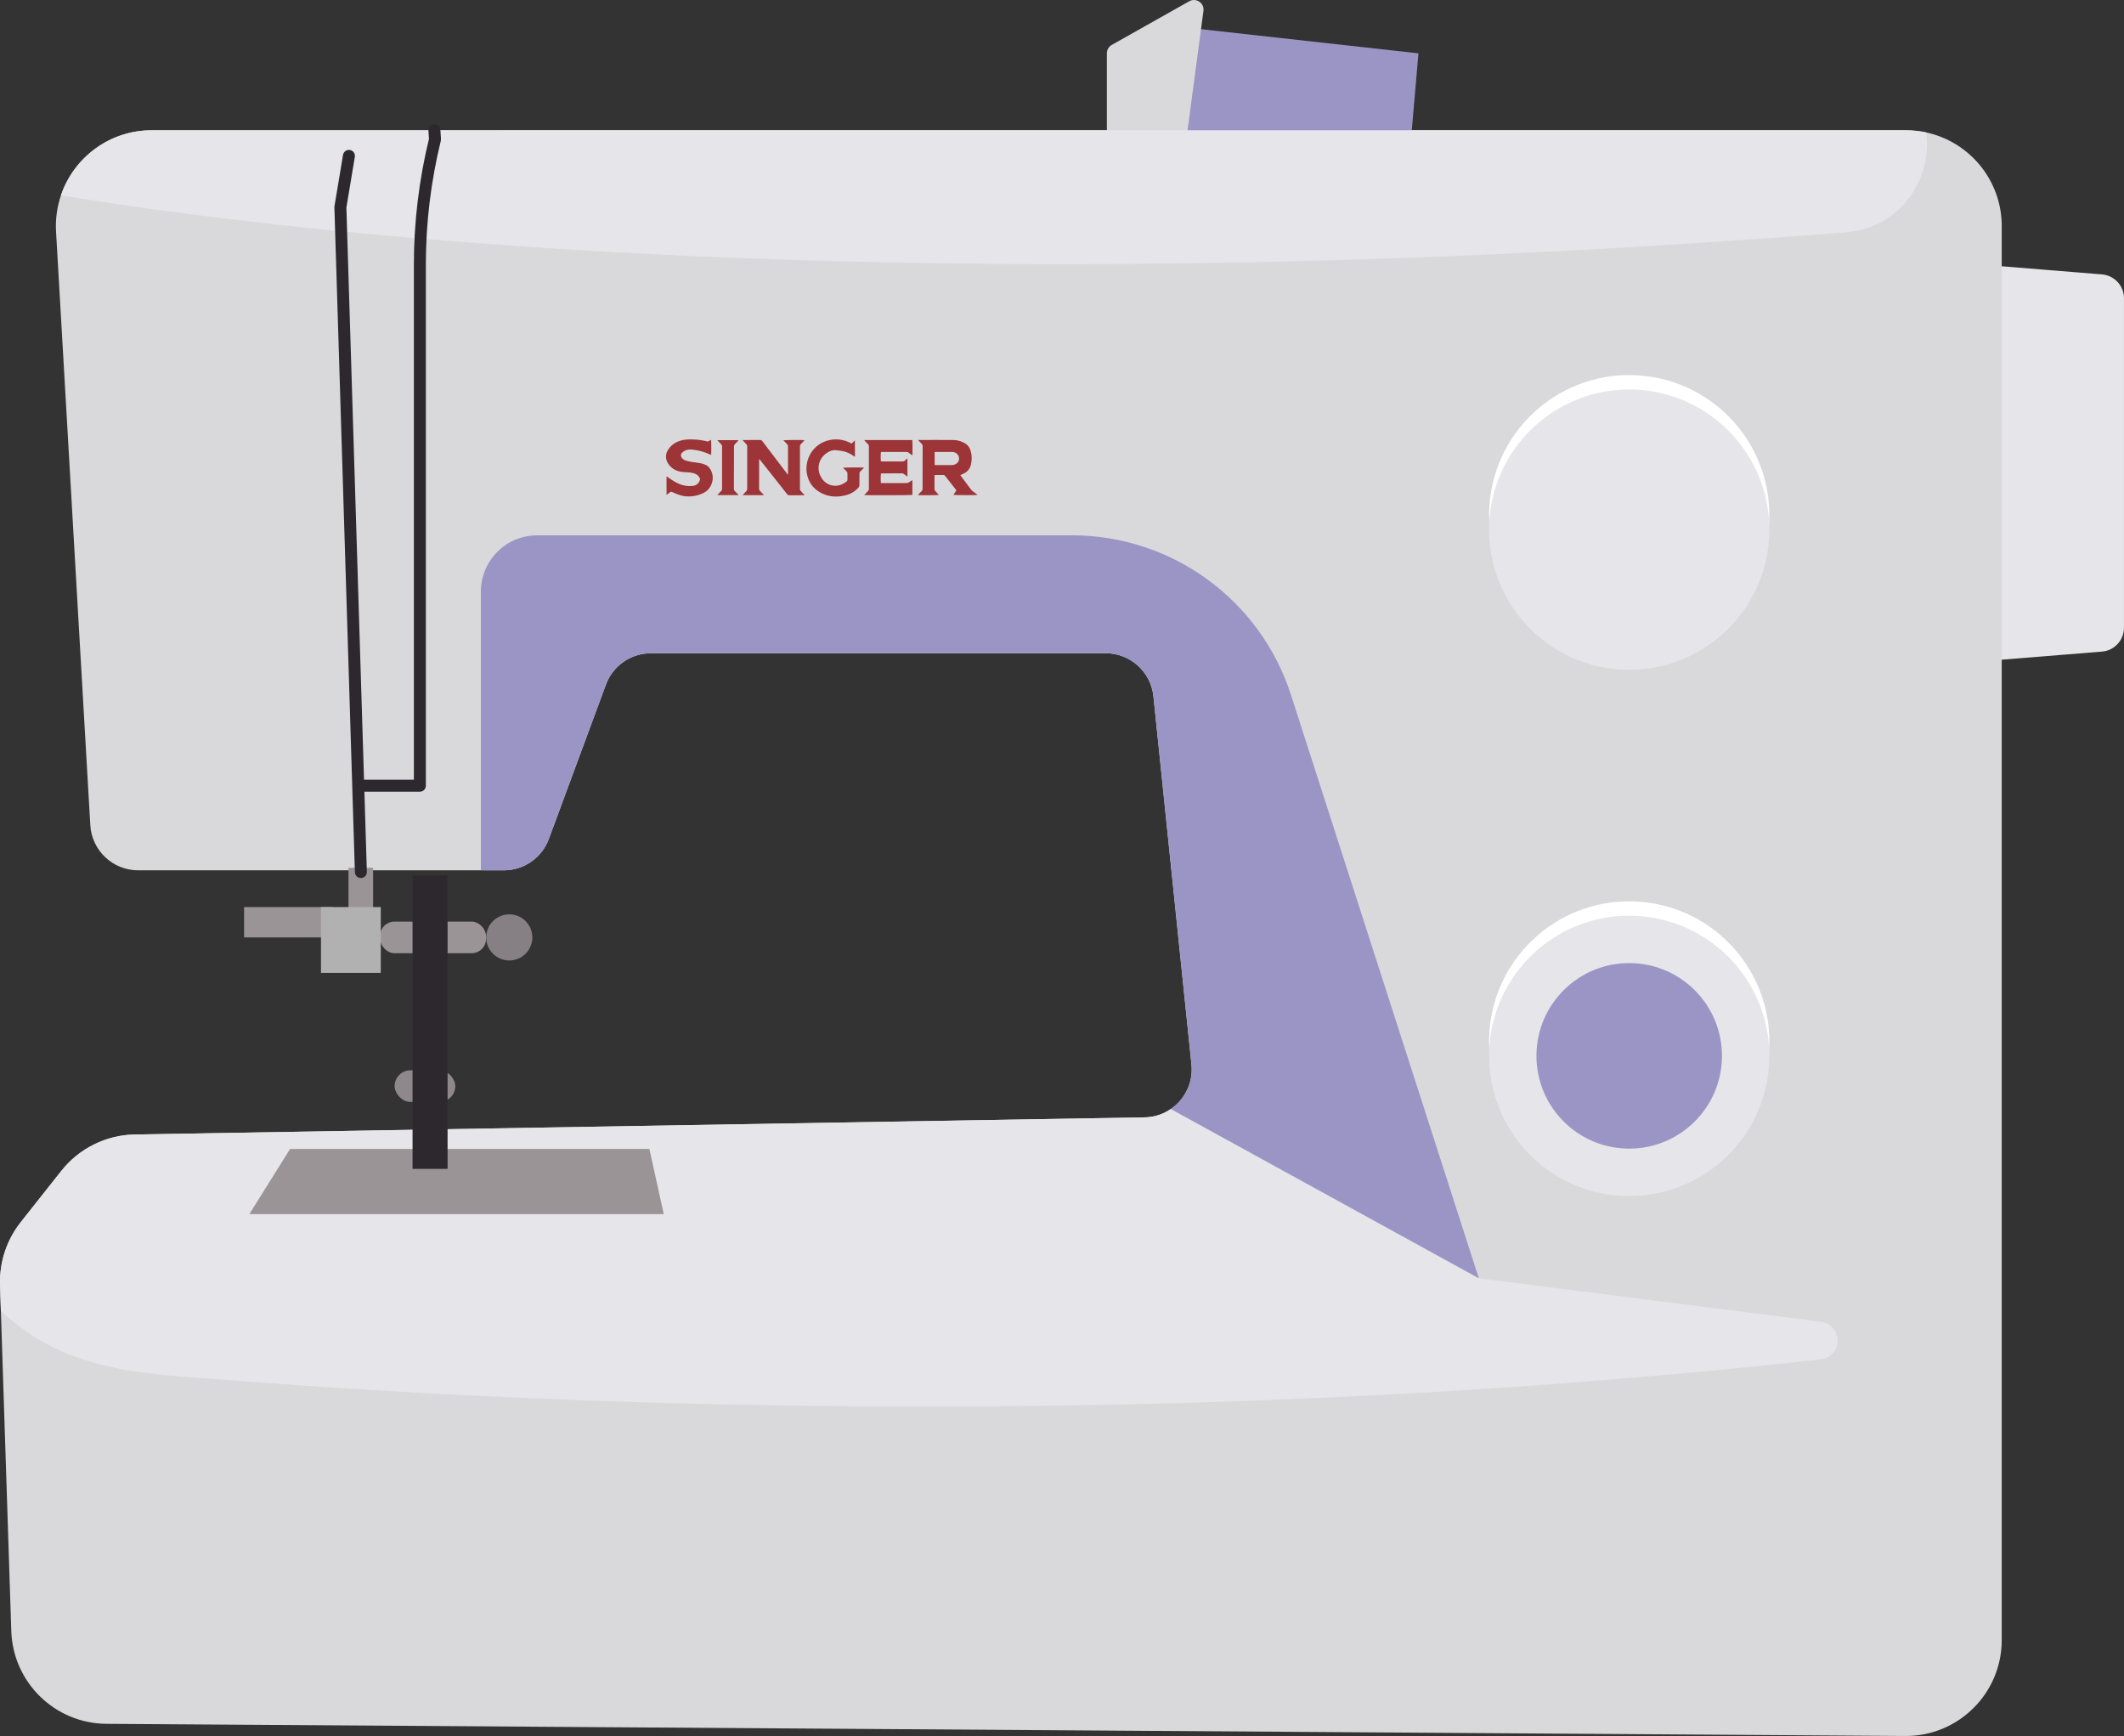 <?xml version="1.0" encoding="UTF-8"?><svg id="Layer_2" xmlns="http://www.w3.org/2000/svg" viewBox="0 0 95.941 78.402"><rect x="0" y="0" width="95.941" height="78.402" fill="#333333" stroke="none"/><g id="Machnes_and_dividers"><g><path d="M94.945,29.428l-4.515,.366c-.63,.051-1.17-.447-1.17-1.079V13.105c0-.633,.54-1.13,1.17-1.079l4.515,.366c.562,.046,.995,.515,.995,1.079v14.878c0,.564-.433,1.034-.995,1.079Z" fill="#e6e5ea"/><path d="M90.418,10.215v63.856c0,2.404-1.957,4.347-4.36,4.331l-81.248-.549c-2.326-.015-4.224-1.866-4.3-4.19L.04,59.208l-.038-1.18c-.032-1.023,.298-2.025,.932-2.828l1.835-2.319c.806-1.018,2.025-1.621,3.323-1.644l45.609-.774c.341-.005,.662-.09,.945-.235,.083-.042,.162-.09,.238-.142,.631-.431,1.019-1.188,.933-2.011l-1.718-16.628c-.114-1.104-1.044-1.944-2.154-1.944H29.402c-.906,0-1.716,.564-2.031,1.414l-2.581,6.975c-.314,.85-1.124,1.414-2.03,1.414H6.24c-1.147,0-2.095-.895-2.161-2.041L2.532,10.464c-.034-.576,.048-1.132,.222-1.645,.578-1.7,2.188-2.936,4.102-2.936H86.087c.313,0,.618,.034,.912,.096,1.954,.418,3.42,2.155,3.42,4.235Z" fill="#d9d9db"/><path d="M66.798,57.73l-6.199-.489c-3.373-.266-6.281-2.471-7.449-5.647l-.502-1.367c.77-.392,1.267-1.23,1.172-2.153l-1.718-16.628c-.114-1.104-1.044-1.944-2.154-1.944H29.402c-.906,0-1.716,.564-2.031,1.414l-2.581,6.975c-.314,.85-1.124,1.414-2.03,1.414h-1.04s0-12.582,0-12.582c0-1.407,1.14-2.547,2.547-2.547h24.154c4.512,0,8.509,2.912,9.892,7.206l8.485,26.346Z" fill="#9b95c5"/><polygon points="53.418 1.226 64.071 2.409 63.71 6.578 53.418 6.578 53.418 1.226" fill="#9b95c5"/><path d="M54.36,.491l-.914,6.858-3.448-.772V2.405c0-.156,.084-.301,.221-.377L53.718,.057c.311-.175,.689,.08,.642,.435Z" fill="#d9d9db"/><circle cx="73.591" cy="23.27" r="6.33" transform="translate(48.77 96.352) rotate(-88.788)" fill="#fff"/><circle cx="73.591" cy="23.92" r="6.33" transform="translate(48.12 96.988) rotate(-88.788)" fill="#e6e5ea"/><circle cx="73.591" cy="47.036" r="6.33" transform="translate(25.009 119.616) rotate(-88.788)" fill="#fff"/><circle cx="73.591" cy="47.686" r="6.33" transform="translate(24.359 120.252) rotate(-88.788)" fill="#e6e5ea"/><circle cx="73.591" cy="47.686" r="4.19" transform="translate(24.955 120.652) rotate(-89.257)" fill="#9b95c5"/><path d="M83.008,60.542c0,.435-.328,.801-.76,.85-30.558,3.407-58.884,1.945-71.327,.98-4.22-.328-7.799-.284-10.881-3.164l-.038-1.18c-.032-1.023,.298-2.025,.932-2.828l1.835-2.319c.806-1.018,2.025-1.621,3.323-1.644l45.609-.774c.341-.005,.662-.09,.945-.235,.083-.042,.162-.09,.238-.142l13.912,7.645,15.463,1.963c.213,.027,.401,.132,.535,.284,.133,.152,.213,.35,.213,.565Z" fill="#e6e5ea"/><path d="M83.391,10.493c-44.135,3.472-72.127-.251-80.637-1.674,.578-1.7,2.188-2.936,4.102-2.936H86.087c.313,0,.618,.034,.912,.096,.315,2.115-1.193,4.324-3.608,4.513Z" fill="#e6e5ea"/><rect x="17.169" y="41.622" width="4.786" height="1.428" rx=".65" ry=".65" fill="#9a9496"/><rect x="17.825" y="48.338" width="2.74" height="1.428" rx=".714" ry=".714" fill="#8e888c"/><polygon points="29.982 54.832 11.264 54.832 13.104 51.889 29.333 51.889 29.982 54.832" fill="#9a9496"/><rect x="18.635" y="39.538" width="1.582" height="13.252" fill="#2d282e"/><rect x="15.741" y="39.191" width="1.112" height="2.239" fill="#9a9496"/><rect x="11.025" y="40.966" width="4.014" height="1.37" fill="#9a9496"/><circle cx="23.004" cy="42.336" r="1.042" fill="#868084"/><rect x="14.498" y="40.966" width="2.702" height="2.972" fill="#b2b1b1"/><path d="M19.622,5.883l.027,.411c-.454,1.855-.684,3.757-.684,5.666v23.525s-2.628,0-2.628,0" fill="none" stroke="#2d282e" stroke-linecap="round" stroke-linejoin="round" stroke-width=".541"/><polyline points="15.761 7.041 15.375 9.357 16.301 39.384" fill="none" stroke="#2d282e" stroke-linecap="round" stroke-miterlimit="10" stroke-width=".541"/><g><path d="M34.294,20.723c-.002,.031-.004,.048-.004,.066,0,.425,0,.85-.002,1.275,0,.045,.01,.079,.044,.112,.058,.055,.111,.116,.165,.172-.002,.007-.002,.009-.003,.01,0,.002-.003,.004-.004,.004-.304,0-.608,.002-.912,.002-.007,0-.015-.002-.029-.004,.011-.015,.018-.026,.027-.036,.045-.049,.089-.099,.136-.145,.03-.029,.039-.061,.039-.102-.001-.445,0-.89,0-1.335,0-.195,0-.391,0-.586,0-.037-.009-.065-.036-.091-.05-.05-.096-.103-.144-.155-.008-.008-.014-.018-.027-.037h.061c.244,0,.487,.001,.731-.001,.046,0,.073,.016,.099,.051,.368,.486,.738,.972,1.107,1.457,.013,.017,.027,.033,.048,.06,.003-.029,.005-.044,.005-.059,0-.409,0-.818,0-1.226,0-.035-.009-.061-.034-.085-.06-.059-.117-.121-.176-.184,.042-.015,.83-.021,.951-.007-.008,.013-.014,.024-.023,.034-.046,.051-.091,.102-.14,.15-.029,.029-.04,.061-.039,.102,.001,.465,0,.93,0,1.395,0,.173,0,.346,0,.52,0,.039,.009,.068,.037,.097,.057,.057,.11,.117,.174,.187-.031,.001-.05,.003-.068,.003-.207,0-.415-.001-.622,.001-.045,0-.073-.014-.101-.049-.323-.412-.649-.822-.973-1.233-.081-.103-.162-.205-.244-.308-.012-.015-.025-.029-.046-.052Z" fill="#9d3438"/><path d="M41.47,19.871c.022,0,.042,0,.062,0,.514,0,1.027-.004,1.541,.002,.193,.002,.377,.06,.541,.166,.132,.085,.205,.213,.242,.363,.047,.191,.047,.382,.003,.574-.043,.189-.151,.326-.325,.411-.05,.024-.102,.045-.157,.07,.013,.02,.024,.036,.036,.052,.149,.2,.298,.401,.448,.6,.021,.028,.048,.054,.076,.076,.073,.057,.148,.11,.224,.167-.046,.015-.949,.014-1.096,0,.046-.07,.09-.136,.135-.205-.012-.017-.024-.034-.036-.049-.158-.201-.316-.402-.473-.604-.023-.03-.048-.043-.086-.042-.111,.002-.222,0-.332,0-.018,0-.035,.003-.056,.004-.002,.019-.005,.034-.005,.05,0,.191,0,.383-.002,.574,0,.037,.009,.065,.035,.092,.055,.058,.108,.119,.162,.18-.04,.015-.834,.021-.944,.007,.009-.013,.016-.024,.024-.033,.05-.052,.1-.105,.152-.156,.025-.024,.035-.05,.034-.085-.001-.165,0-.33,0-.495,0-.479,0-.959,.002-1.438,0-.044-.012-.075-.043-.106-.056-.054-.107-.113-.164-.174Zm.748,1.129c.019,.002,.031,.004,.043,.004,.24,0,.479,0,.719,0,.038,0,.077-.006,.113-.015,.181-.046,.273-.214,.209-.381-.045-.119-.159-.196-.298-.197-.25-.002-.499,0-.749,0-.011,0-.023,.003-.037,.005v.585Z" fill="#9d3438"/><path d="M41.212,21.681v.671c-.046,.015-1.998,.022-2.171,.008,.009-.013,.015-.024,.024-.033,.049-.053,.098-.107,.149-.158,.023-.023,.033-.047,.033-.08,0-.646,0-1.292,0-1.939,0-.033-.009-.057-.032-.08-.05-.05-.098-.102-.146-.153-.01-.011-.019-.024-.033-.042h2.171c.012,.047,.016,.585,.005,.688-.015-.008-.029-.014-.041-.023-.049-.035-.096-.073-.146-.107-.019-.013-.044-.022-.066-.022-.38-.001-.761,0-1.141,0-.008,0-.016,.002-.023,.002-.016,.044-.019,.346-.005,.425,.018,0,.037,.003,.057,.003,.308,0,.616,0,.924,0,.039,0,.069-.009,.098-.036,.035-.034,.074-.065,.119-.104v.827c-.054-.041-.101-.074-.145-.111-.034-.029-.07-.04-.115-.04-.29,.003-.58,.004-.87,.005-.022,0-.044,0-.064,0-.016,.053-.017,.373-.002,.437h.064c.36,0,.721,0,1.081,0,.042,0,.078-.01,.113-.033,.051-.035,.104-.067,.163-.104Z" fill="#9d3438"/><path d="M30.108,22.35v-.84c.028,.019,.046,.03,.063,.043,.158,.115,.321,.221,.501,.3,.192,.085,.394,.111,.601,.094,.175-.014,.297-.113,.342-.268,.009-.031,.007-.058-.007-.087-.047-.1-.125-.166-.228-.204-.123-.045-.251-.056-.38-.06-.121-.004-.241-.014-.358-.048-.168-.049-.311-.143-.416-.277-.156-.2-.199-.443-.057-.676,.138-.226,.341-.365,.594-.433,.119-.032,.241-.047,.364-.049,.23-.003,.458,.014,.684,.06,.037,.008,.076,.014,.111,.027,.039,.015,.069,.008,.101-.015,.029-.021,.061-.037,.093-.056,.015,.044,.02,.567,.006,.684-.013-.005-.026-.009-.038-.014-.261-.122-.534-.199-.821-.227-.131-.013-.258,0-.371,.075-.027,.018-.053,.037-.076,.059-.077,.077-.079,.171-.006,.253,.045,.051,.1,.089,.165,.108,.083,.024,.167,.044,.252,.059,.135,.023,.27,.04,.405,.061,.09,.014,.175,.044,.257,.083,.066,.031,.117,.077,.16,.134,.179,.234,.196,.563,.042,.831-.073,.127-.172,.226-.305,.292-.261,.13-.537,.18-.825,.154-.149-.013-.291-.061-.429-.117-.061-.025-.123-.051-.182-.08-.028-.013-.048-.011-.071,.007-.054,.042-.11,.081-.171,.126Z" fill="#9d3438"/><path d="M38.474,20.033c.042-.045,.085-.091,.127-.136,.008,.003,.01,.004,.011,.005,.001,.001,.003,.003,.003,.004,.001,.217,.003,.435,.004,.652,0,.02,0,.04,0,.074-.026-.016-.042-.026-.057-.036-.142-.098-.292-.18-.462-.214-.118-.024-.238-.044-.358-.051-.118-.007-.231,.029-.334,.088-.259,.15-.411,.375-.433,.672-.023,.314,.184,.732,.583,.826,.232,.055,.442,0,.634-.136,.088-.062,.088-.063,.088-.172,0-.077-.001-.153,0-.23,0-.035-.009-.061-.035-.085-.057-.054-.111-.111-.167-.168,.048-.015,.748-.021,.947-.008-.01,.013-.017,.024-.025,.033-.042,.043-.083,.089-.128,.128-.039,.034-.05,.072-.05,.122,.001,.169-.003,.338-.002,.507,0,.044-.013,.076-.041,.108-.158,.184-.358,.296-.591,.354-.32,.079-.639,.081-.949-.04-.405-.159-.68-.443-.779-.872-.154-.669,.242-1.427,1.02-1.585,.259-.053,.517-.032,.767,.057,.073,.026,.142,.065,.224,.103Z" fill="#9d3438"/><path d="M33.367,22.36h-.962c.01-.014,.017-.025,.025-.034,.05-.053,.099-.106,.151-.156,.025-.024,.034-.051,.034-.085-.002-.165,0-.33,0-.495,0-.473-.001-.946,0-1.419,0-.045-.01-.08-.044-.112-.057-.053-.11-.112-.162-.166,.001-.006,.002-.008,.003-.01,0-.002,.003-.004,.004-.004,.3,0,.599,0,.899,0,.011,0,.023,.002,.042,.004-.014,.017-.022,.03-.032,.041-.045,.049-.089,.098-.136,.145-.025,.025-.035,.05-.035,.085,.002,.08,0,.161,0,.242-.001,.558-.002,1.115-.004,1.673,0,.046,.012,.08,.044,.112,.056,.055,.109,.113,.173,.18Z" fill="#9d3438"/></g></g></g></svg>
